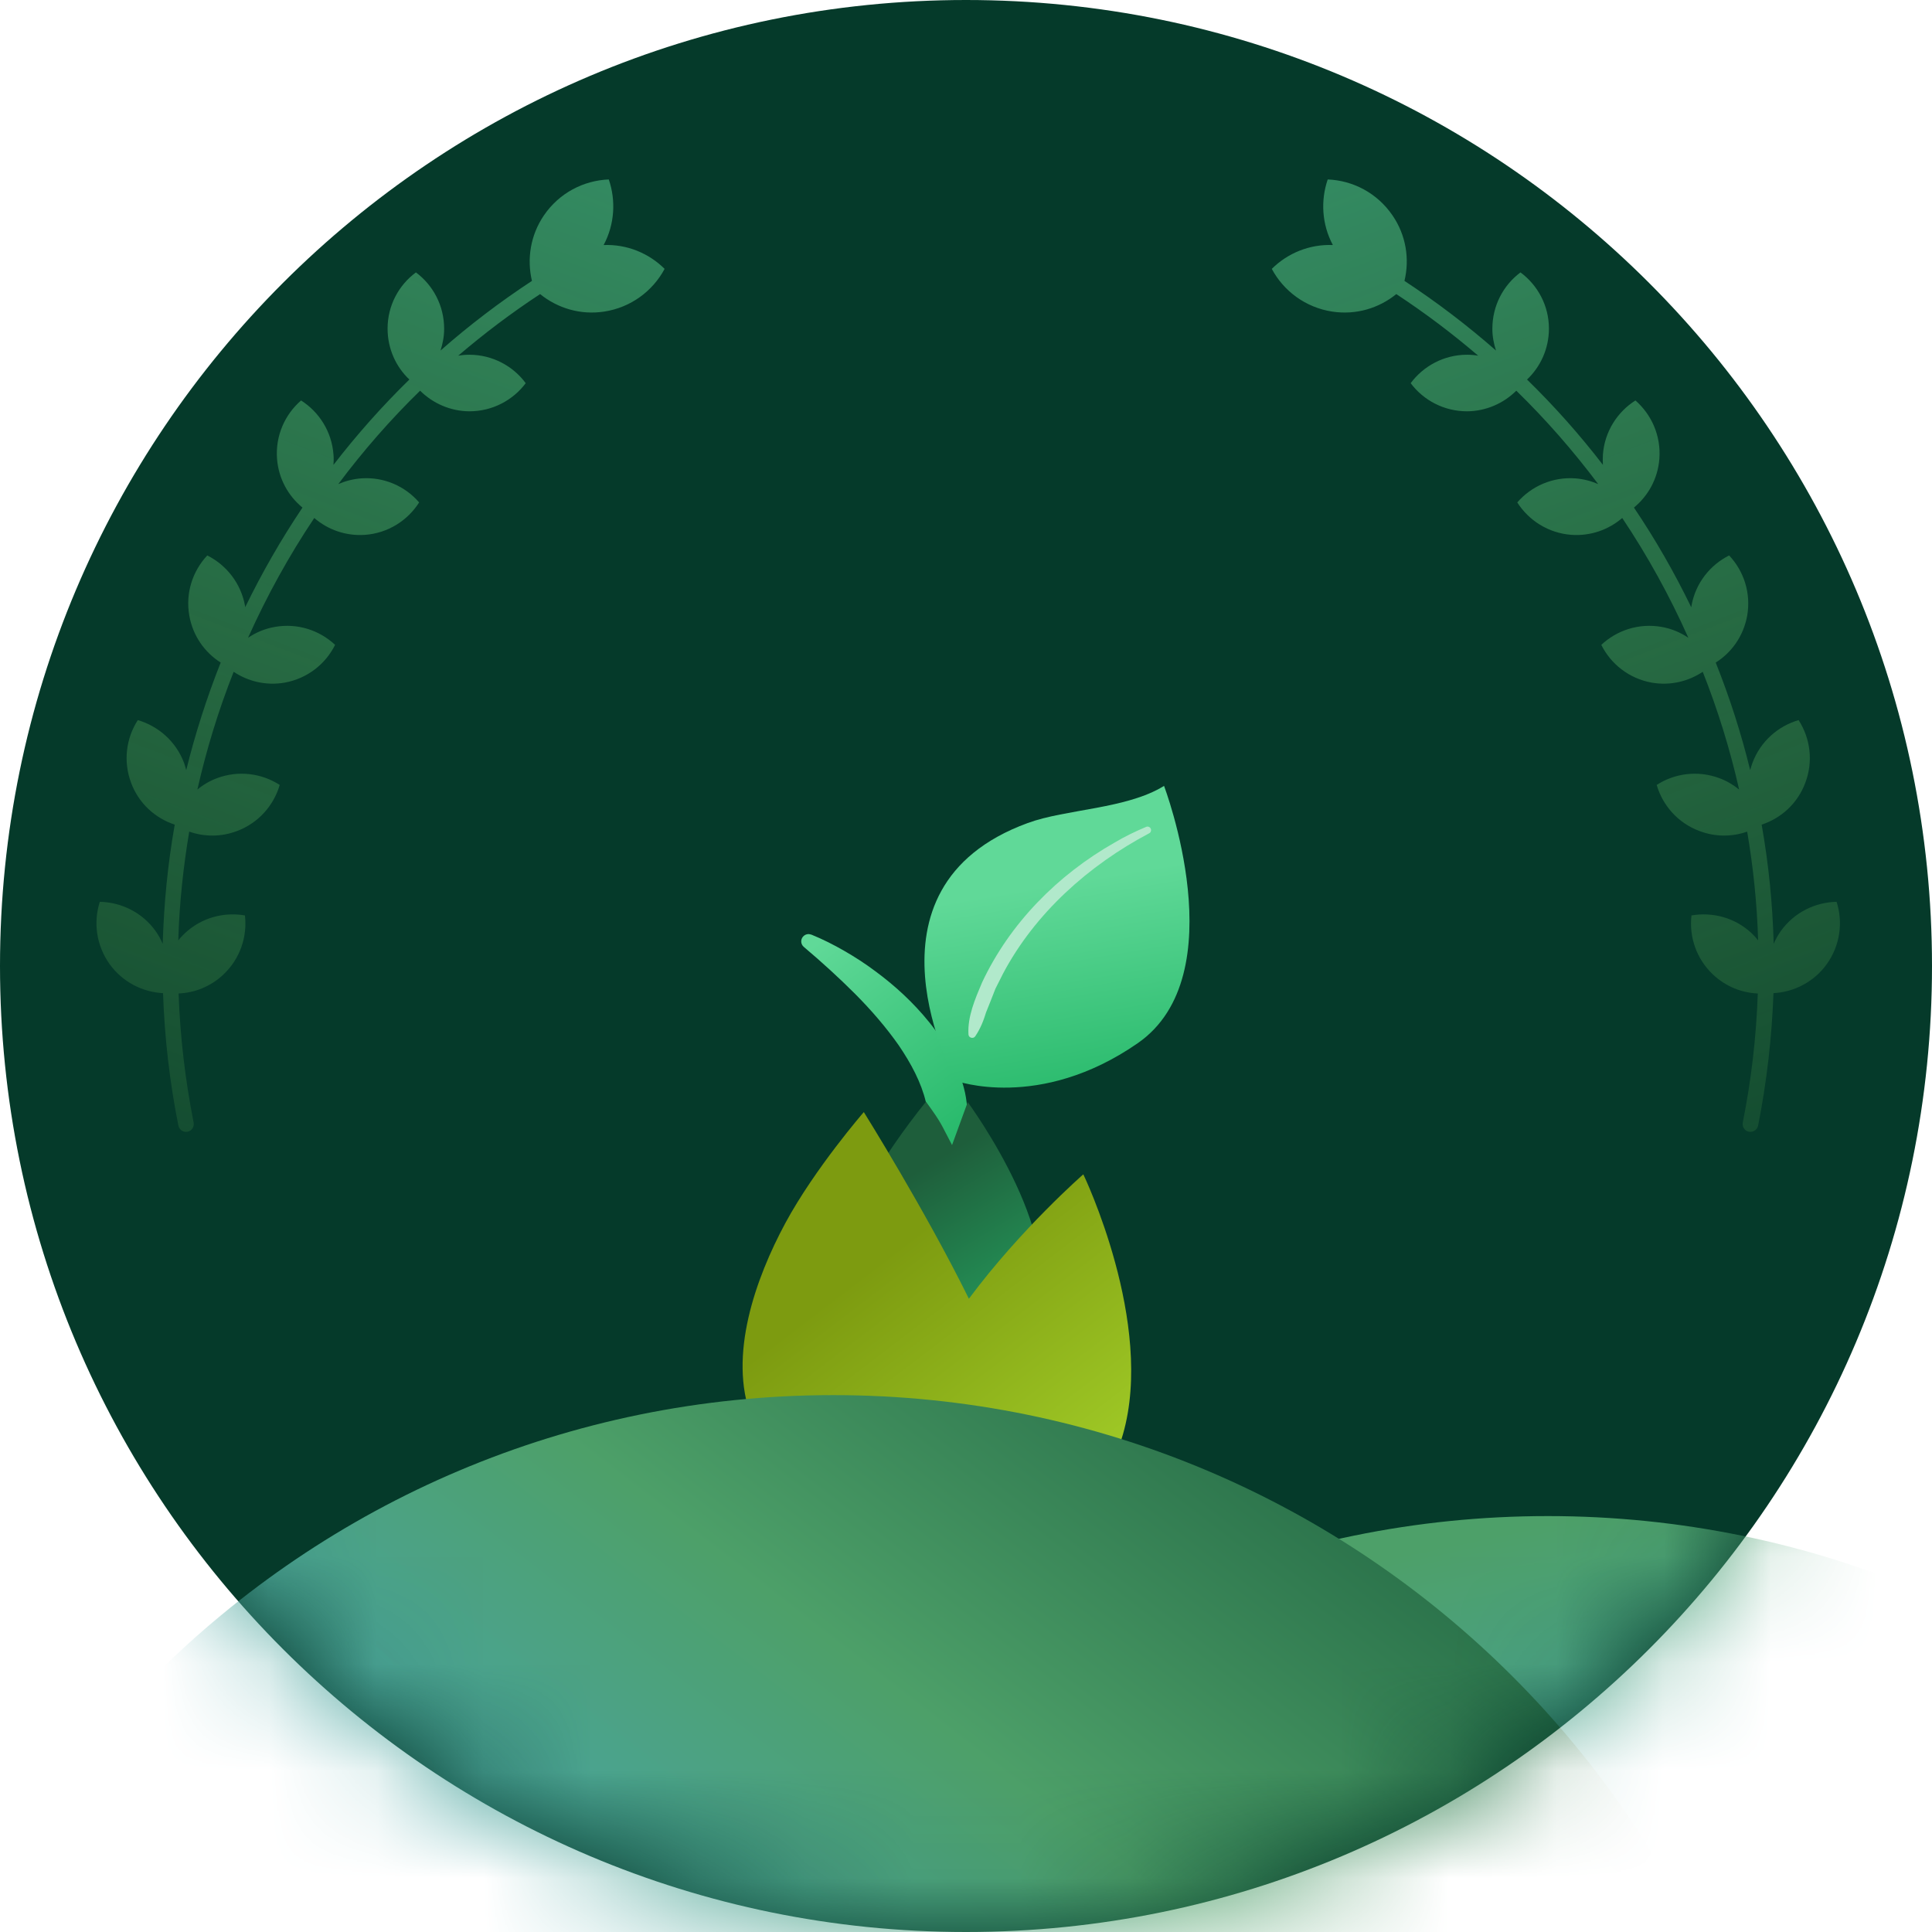 <svg width="18" height="18" viewBox="0 0 18 18" fill="none" xmlns="http://www.w3.org/2000/svg">
<path d="M9 18C13.971 18 18 13.971 18 9C18 4.029 13.971 0 9 0C4.03 0 0 4.029 0 9C0 13.971 4.03 18 9 18Z" fill="#053A2A"/>
<g clip-path="url(#clip0_5046_65629)">
<path d="M7.558 8.707C7.666 8.751 7.767 8.802 7.866 8.859C7.965 8.916 8.061 8.978 8.153 9.047C8.338 9.183 8.51 9.341 8.659 9.526C8.734 9.619 8.801 9.721 8.858 9.829C8.916 9.937 8.963 10.054 8.991 10.18C9.017 10.304 9.022 10.437 8.995 10.562C8.966 10.688 8.91 10.805 8.826 10.898C8.799 10.928 8.755 10.93 8.725 10.903C8.711 10.889 8.703 10.872 8.702 10.854V10.849C8.695 10.734 8.692 10.636 8.68 10.541C8.668 10.447 8.649 10.357 8.626 10.267C8.583 10.085 8.488 9.908 8.374 9.74C8.257 9.573 8.119 9.413 7.968 9.261C7.818 9.111 7.656 8.963 7.491 8.824L7.489 8.822C7.46 8.798 7.457 8.755 7.481 8.727C7.501 8.704 7.531 8.697 7.558 8.708V8.707Z" fill="url(#paint0_linear_5046_65629)"/>
<path d="M7.647 13.893C7.647 13.893 6.921 12.394 8.627 10.264C8.78 10.475 8.761 10.463 8.87 10.668L9.016 10.268C9.016 10.268 10.022 11.631 9.587 12.286C9.009 13.159 7.646 13.893 7.646 13.893H7.647Z" fill="url(#paint1_linear_5046_65629)"/>
<path d="M8.904 10.069C8.904 10.069 7.918 8.274 9.575 7.668C9.931 7.537 10.498 7.538 10.845 7.322C10.845 7.322 11.517 9.085 10.599 9.72C9.682 10.355 8.904 10.069 8.904 10.069Z" fill="url(#paint2_linear_5046_65629)"/>
<path d="M10.093 10.941C10.093 10.941 9.513 11.447 9.027 12.1C8.621 11.277 8.048 10.361 8.048 10.361C8.048 10.361 7.591 10.887 7.316 11.397C7.041 11.908 6.781 12.632 7.001 13.204C7.25 13.853 7.971 14.51 7.971 14.51L8.884 14.787C8.884 14.787 10.178 14.354 10.462 13.364C10.761 12.326 10.093 10.941 10.093 10.941Z" fill="url(#paint3_linear_5046_65629)"/>
<path d="M10.704 7.765C10.144 8.061 9.643 8.508 9.345 9.071L9.274 9.212C9.256 9.26 9.205 9.387 9.187 9.432C9.163 9.511 9.134 9.584 9.086 9.655C9.068 9.682 9.023 9.669 9.023 9.637C9.013 9.472 9.086 9.304 9.149 9.155C9.408 8.602 9.855 8.151 10.383 7.851C10.477 7.795 10.575 7.747 10.678 7.704C10.696 7.696 10.715 7.705 10.722 7.722C10.728 7.739 10.721 7.758 10.704 7.765H10.704Z" fill="#B1E9CB"/>
</g>
<path d="M5.625 2.281C5.727 2.089 5.739 1.868 5.672 1.672C5.437 1.681 5.21 1.798 5.068 2.006C4.941 2.192 4.908 2.414 4.956 2.617C4.656 2.814 4.371 3.031 4.104 3.266C4.125 3.202 4.138 3.134 4.138 3.063C4.138 2.848 4.035 2.657 3.875 2.538C3.715 2.656 3.611 2.847 3.611 3.061C3.611 3.248 3.688 3.417 3.814 3.536C3.56 3.784 3.324 4.05 3.107 4.331C3.109 4.3 3.11 4.268 3.107 4.235C3.091 4.021 2.973 3.838 2.805 3.731C2.654 3.862 2.565 4.06 2.581 4.274C2.595 4.459 2.685 4.62 2.818 4.729C2.62 5.024 2.442 5.334 2.284 5.658C2.284 5.654 2.283 5.649 2.283 5.645C2.245 5.434 2.109 5.264 1.931 5.175C1.795 5.32 1.726 5.526 1.764 5.737C1.797 5.925 1.908 6.079 2.056 6.173C1.926 6.501 1.819 6.835 1.735 7.175C1.729 7.152 1.722 7.13 1.715 7.108C1.639 6.907 1.475 6.765 1.284 6.709C1.176 6.876 1.146 7.091 1.221 7.292C1.292 7.485 1.446 7.623 1.628 7.683C1.563 8.05 1.527 8.421 1.516 8.793C1.498 8.753 1.477 8.713 1.45 8.675C1.325 8.5 1.129 8.406 0.93 8.402C0.869 8.591 0.896 8.807 1.021 8.982C1.141 9.149 1.327 9.243 1.519 9.253C1.533 9.664 1.58 10.077 1.662 10.487C1.67 10.526 1.707 10.551 1.747 10.544C1.787 10.537 1.811 10.498 1.804 10.459C1.725 10.059 1.678 9.657 1.664 9.256C1.814 9.25 1.963 9.191 2.081 9.08C2.237 8.933 2.305 8.727 2.282 8.529C2.086 8.495 1.876 8.549 1.72 8.697C1.699 8.717 1.679 8.738 1.661 8.761C1.671 8.421 1.707 8.082 1.763 7.748C1.902 7.797 2.059 7.799 2.207 7.743C2.408 7.668 2.55 7.505 2.606 7.313C2.439 7.205 2.223 7.175 2.022 7.25C1.954 7.275 1.892 7.312 1.839 7.356C1.923 6.984 2.035 6.618 2.177 6.259C2.312 6.349 2.48 6.39 2.652 6.36C2.863 6.322 3.033 6.187 3.122 6.008C2.977 5.872 2.771 5.803 2.56 5.841C2.467 5.857 2.384 5.893 2.311 5.942C2.487 5.55 2.693 5.177 2.928 4.826C3.054 4.935 3.222 4.996 3.402 4.983C3.616 4.967 3.798 4.849 3.905 4.681C3.775 4.53 3.577 4.441 3.363 4.457C3.288 4.463 3.217 4.482 3.152 4.51C3.383 4.201 3.637 3.91 3.914 3.64C4.032 3.757 4.194 3.831 4.373 3.832C4.588 3.832 4.779 3.729 4.898 3.57C4.78 3.41 4.589 3.306 4.375 3.305C4.339 3.305 4.303 3.308 4.269 3.314C4.51 3.108 4.764 2.916 5.032 2.74C5.194 2.871 5.407 2.937 5.629 2.903C5.878 2.865 6.082 2.711 6.192 2.505C6.045 2.359 5.841 2.274 5.623 2.283L5.625 2.281Z" fill="url(#paint4_linear_5046_65629)"/>
<path d="M12.417 2.281C12.315 2.089 12.303 1.868 12.37 1.672C12.604 1.681 12.831 1.798 12.973 2.006C13.101 2.192 13.134 2.414 13.085 2.617C13.385 2.814 13.67 3.031 13.938 3.266C13.917 3.202 13.904 3.134 13.904 3.063C13.904 2.848 14.006 2.657 14.166 2.538C14.326 2.656 14.431 2.847 14.431 3.061C14.431 3.248 14.353 3.417 14.227 3.536C14.481 3.784 14.718 4.05 14.934 4.331C14.932 4.3 14.932 4.268 14.934 4.235C14.95 4.021 15.068 3.838 15.237 3.731C15.387 3.862 15.476 4.06 15.46 4.274C15.446 4.459 15.356 4.62 15.223 4.729C15.422 5.024 15.6 5.334 15.757 5.658C15.757 5.654 15.758 5.649 15.759 5.645C15.796 5.434 15.932 5.264 16.11 5.175C16.247 5.32 16.315 5.526 16.278 5.737C16.244 5.925 16.134 6.079 15.985 6.173C16.116 6.501 16.223 6.835 16.306 7.175C16.312 7.152 16.319 7.13 16.327 7.108C16.402 6.907 16.566 6.765 16.757 6.709C16.865 6.876 16.896 7.091 16.82 7.292C16.749 7.485 16.595 7.623 16.413 7.683C16.478 8.05 16.515 8.421 16.525 8.793C16.543 8.753 16.564 8.713 16.591 8.675C16.716 8.5 16.912 8.406 17.111 8.402C17.172 8.591 17.145 8.807 17.02 8.982C16.9 9.149 16.714 9.243 16.523 9.253C16.508 9.664 16.461 10.077 16.38 10.487C16.372 10.526 16.334 10.551 16.294 10.544C16.255 10.537 16.23 10.498 16.237 10.459C16.317 10.059 16.363 9.657 16.377 9.256C16.227 9.25 16.078 9.191 15.96 9.08C15.804 8.933 15.736 8.727 15.759 8.529C15.955 8.495 16.166 8.549 16.322 8.697C16.343 8.717 16.362 8.738 16.38 8.761C16.37 8.421 16.335 8.082 16.278 7.748C16.14 7.797 15.983 7.799 15.835 7.743C15.633 7.668 15.491 7.505 15.435 7.313C15.602 7.205 15.818 7.175 16.019 7.25C16.087 7.275 16.149 7.312 16.203 7.356C16.119 6.984 16.006 6.618 15.864 6.259C15.729 6.349 15.561 6.39 15.389 6.36C15.178 6.322 15.008 6.187 14.919 6.008C15.064 5.872 15.27 5.803 15.482 5.841C15.574 5.857 15.657 5.893 15.73 5.942C15.555 5.55 15.349 5.177 15.114 4.826C14.987 4.935 14.819 4.996 14.64 4.983C14.426 4.967 14.243 4.849 14.136 4.681C14.267 4.53 14.465 4.441 14.679 4.457C14.754 4.463 14.825 4.482 14.89 4.51C14.658 4.201 14.404 3.91 14.127 3.64C14.009 3.757 13.847 3.831 13.668 3.832C13.453 3.832 13.262 3.729 13.143 3.57C13.262 3.41 13.452 3.306 13.666 3.305C13.703 3.305 13.738 3.308 13.772 3.314C13.531 3.108 13.277 2.916 13.009 2.74C12.848 2.871 12.634 2.937 12.412 2.903C12.163 2.865 11.959 2.711 11.849 2.505C11.996 2.359 12.2 2.274 12.418 2.283L12.417 2.281Z" fill="url(#paint5_linear_5046_65629)"/>
<mask id="mask0_5046_65629" style="mask-type:luminance" maskUnits="userSpaceOnUse" x="0" y="0" width="19" height="18">
<path d="M9 18C13.971 18 18 13.971 18 9C18 4.029 13.971 0 9 0C4.03 0 0 4.029 0 9C0 13.971 4.03 18 9 18Z" fill="white"/>
</mask>
<g mask="url(#mask0_5046_65629)">
<path d="M14.421 32.03C19.365 32.03 23.373 28.021 23.373 23.077C23.373 18.133 19.365 14.125 14.421 14.125C9.477 14.125 5.469 18.133 5.469 23.077C5.469 28.021 9.477 32.03 14.421 32.03Z" fill="url(#paint6_linear_5046_65629)"/>
<path d="M7.763 30.903C12.707 30.903 16.715 26.895 16.715 21.95C16.715 17.006 12.707 12.998 7.763 12.998C2.818 12.998 -1.19 17.006 -1.19 21.95C-1.19 26.895 2.818 30.903 7.763 30.903Z" fill="url(#paint7_linear_5046_65629)"/>
</g>
<defs>
<linearGradient id="paint0_linear_5046_65629" x1="7.447" y1="8.588" x2="9.15" y2="10.814" gradientUnits="userSpaceOnUse">
<stop offset="0.09" stop-color="#60D998"/>
<stop offset="0.87" stop-color="#29BA6C"/>
</linearGradient>
<linearGradient id="paint1_linear_5046_65629" x1="7.876" y1="11.317" x2="9.225" y2="13.537" gradientUnits="userSpaceOnUse">
<stop stop-color="#1E5E3B"/>
<stop offset="1" stop-color="#29BA6C"/>
</linearGradient>
<linearGradient id="paint2_linear_5046_65629" x1="9.727" y1="8.021" x2="10.155" y2="10.532" gradientUnits="userSpaceOnUse">
<stop offset="0.09" stop-color="#60D998"/>
<stop offset="0.87" stop-color="#29BA6C"/>
</linearGradient>
<linearGradient id="paint3_linear_5046_65629" x1="7.998" y1="11.432" x2="10.535" y2="14.75" gradientUnits="userSpaceOnUse">
<stop offset="0.09" stop-color="#7D9B10"/>
<stop offset="0.87" stop-color="#A5D12A"/>
</linearGradient>
<linearGradient id="paint4_linear_5046_65629" x1="5.49" y1="1.621" x2="1.8" y2="11.251" gradientUnits="userSpaceOnUse">
<stop stop-color="#60D998" stop-opacity="0.5"/>
<stop offset="1" stop-color="#87D960" stop-opacity="0.1"/>
</linearGradient>
<linearGradient id="paint5_linear_5046_65629" x1="12.551" y1="1.621" x2="16.241" y2="11.251" gradientUnits="userSpaceOnUse">
<stop stop-color="#60D998" stop-opacity="0.5"/>
<stop offset="1" stop-color="#87D960" stop-opacity="0.1"/>
</linearGradient>
<linearGradient id="paint6_linear_5046_65629" x1="12.495" y1="13.867" x2="16.161" y2="31.396" gradientUnits="userSpaceOnUse">
<stop offset="0.04" stop-color="#4DA069"/>
<stop offset="0.22" stop-color="#4AA5A5"/>
</linearGradient>
<linearGradient id="paint7_linear_5046_65629" x1="13.93" y1="13.97" x2="2.981" y2="28.138" gradientUnits="userSpaceOnUse">
<stop offset="0.04" stop-color="#297049"/>
<stop offset="0.27" stop-color="#4DA069"/>
<stop offset="0.48" stop-color="#4AA5A5"/>
</linearGradient>
<clipPath id="clip0_5046_65629">
<rect width="4.165" height="7.465" fill="white" transform="translate(6.918 7.322)"/>
</clipPath>
</defs>
</svg>

